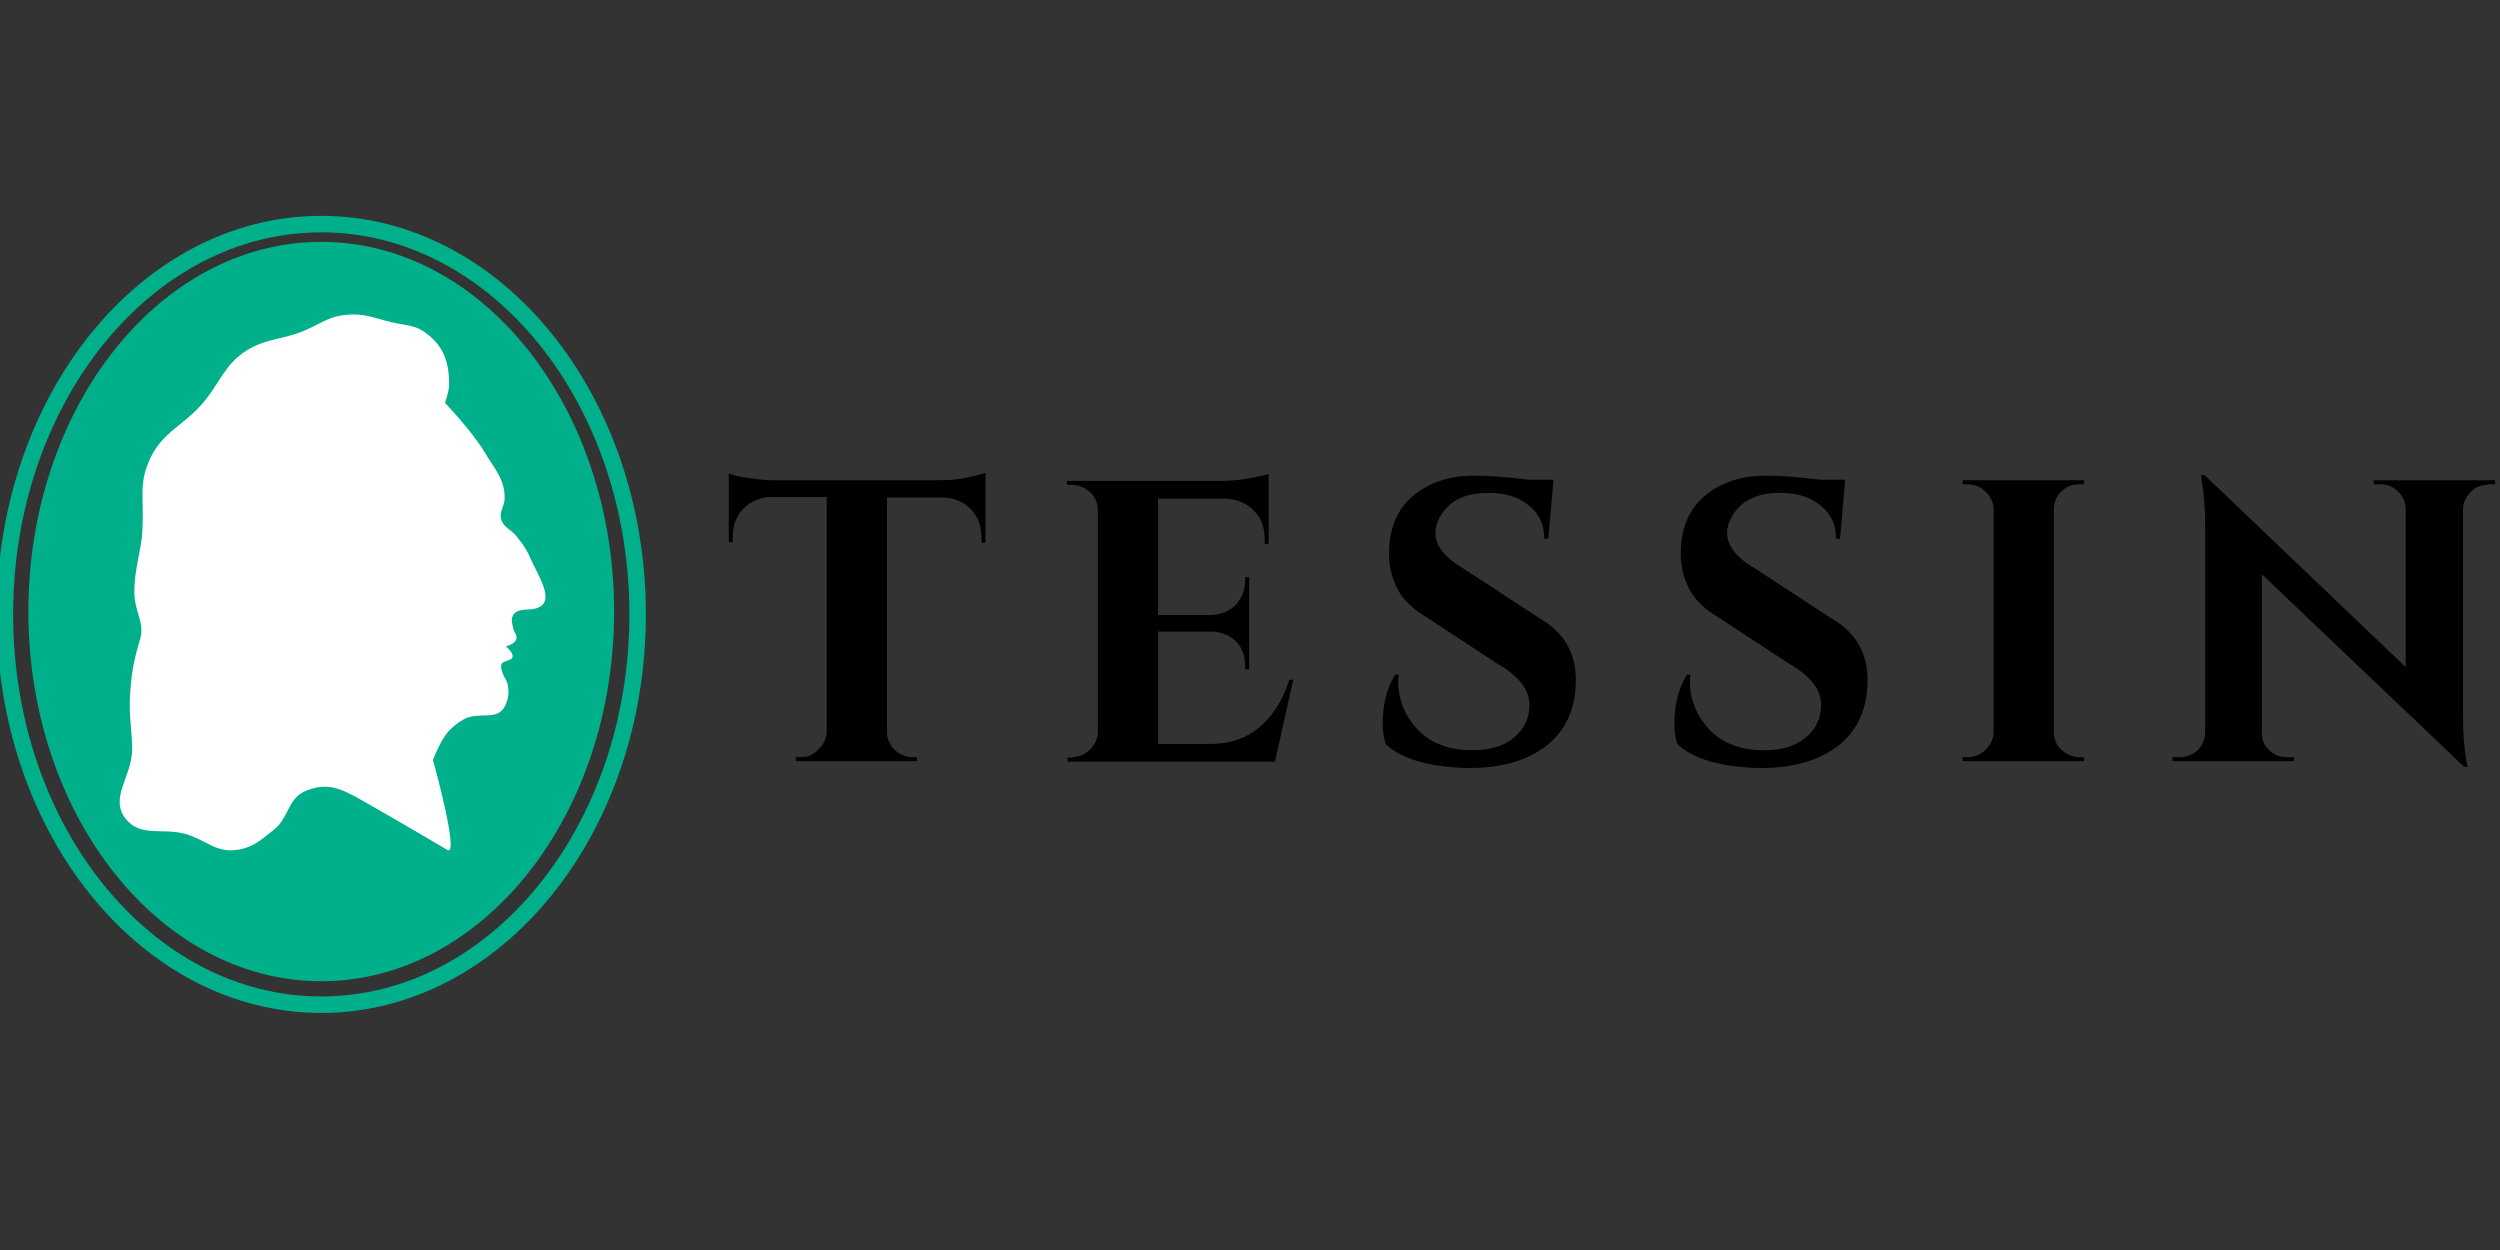 <?xml version="1.0" encoding="UTF-8" standalone="no"?><!DOCTYPE svg PUBLIC "-//W3C//DTD SVG 1.1//EN" "http://www.w3.org/Graphics/SVG/1.1/DTD/svg11.dtd"><svg width="100%" height="100%" viewBox="0 0 1024 512" version="1.1" xmlns="http://www.w3.org/2000/svg" xmlns:xlink="http://www.w3.org/1999/xlink" xml:space="preserve" style="fill-rule:evenodd;clip-rule:evenodd;"><rect x="0" y="0" width="1024" height="512" fill="#333333" stroke="none"/><title>Tessin</title><desc>Tessin is a service for those who want to place capital directly in real estate without any complicated fee structures and intermediaries. In Tessin, investors, along with others, invest in different types of real estate projects and at the same time receive a good return on their capital.</desc>    <g id="Tessin-Original-Logo" transform="matrix(6.753,0,0,6.753,-7.625,72.614)">        <path d="M2.851,26.34c-0,-12.376 7.96,-22.423 17.763,-22.423c9.804,0 17.764,10.047 17.764,22.423c0,12.375 -7.96,22.422 -17.764,22.422c-9.803,-0 -17.763,-10.047 -17.763,-22.422" style="fill:rgb(0,176,138);fill-rule:nonzero;"/>        <path id="Stroke-2" d="M1.425,26.513c0,-13.071 8.587,-23.673 19.189,-23.673c10.603,-0 19.19,10.602 19.19,23.673c-0,13.071 -8.587,23.674 -19.19,23.674c-10.602,-0 -19.189,-10.603 -19.189,-23.674Z" style="fill:none;fill-rule:nonzero;stroke:rgb(0,176,138);stroke-width:1px;"/>        <path id="Fill-4" d="M28.123,13.686c0,-0 1.634,1.703 2.399,2.989c0.591,1.009 1.217,1.599 1.217,2.781c-0,0.522 -0.348,0.8 -0.209,1.287c0.139,0.521 0.626,0.625 0.939,1.043c0.347,0.451 0.556,0.695 0.799,1.251c0.487,1.147 1.808,2.955 0.104,3.163c-0.243,0.035 -0.973,-0.034 -1.147,0.418c-0.104,0.243 -0.034,0.452 0.035,0.73c0.035,0.278 0.278,0.417 0.174,0.695c-0.104,0.278 -0.626,0.417 -0.626,0.417c0,0 0.417,0.313 0.417,0.591c-0.034,0.348 -0.66,0.209 -0.695,0.556c-0.035,0.174 0.035,0.244 0.07,0.417c0.069,0.278 0.243,0.418 0.312,0.696c0.105,0.521 0.07,0.903 -0.173,1.39c-0.487,0.904 -1.634,0.243 -2.538,0.8c-0.348,0.208 -0.522,0.347 -0.8,0.625c-0.556,0.557 -1.008,1.808 -1.008,1.808c0,0 1.634,5.91 0.869,5.458c0,-0 -2.572,-1.53 -5.145,-2.99c-1.39,-0.799 -2.19,-1.112 -3.441,-0.591c-1.113,0.452 -1.008,1.634 -1.947,2.364c-0.799,0.626 -1.251,1.078 -2.259,1.217c-1.252,0.174 -1.878,-0.626 -3.094,-0.973c-1.391,-0.383 -2.712,0.208 -3.616,-0.904c-1.008,-1.287 0.348,-2.538 0.383,-4.172c-0,-1.182 -0.174,-1.877 -0.139,-3.059c0.069,-1.46 0.208,-2.294 0.625,-3.685c0.278,-0.973 -0.313,-1.634 -0.347,-2.711c-0.035,-1.565 0.452,-2.712 0.486,-3.929c0.105,-1.946 -0.243,-2.746 0.452,-4.275c0.73,-1.6 1.947,-1.982 3.129,-3.303c1.112,-1.251 1.321,-2.364 2.711,-3.268c1.113,-0.695 1.947,-0.66 3.164,-1.077c1.182,-0.417 1.773,-1.043 3.024,-1.113c1.043,-0.069 1.599,0.209 2.608,0.452c0.799,0.209 1.39,0.139 2.051,0.626c1.147,0.799 1.494,1.877 1.46,3.268c-0.035,0.382 -0.244,1.008 -0.244,1.008" style="fill:white;fill-rule:nonzero;"/>        <path id="Fill-5" d="M54.926,19.387l-0,14.253c-0,0.417 0.173,0.765 0.451,1.077c0.313,0.278 0.661,0.452 1.078,0.452l0.278,0l0.035,0.244l-7.37,-0l0,-0.244l0.313,0c0.417,0 0.765,-0.139 1.043,-0.452c0.313,-0.278 0.487,-0.625 0.521,-1.043l0,-14.287l-3.267,-0c-0.73,-0 -1.321,0.243 -1.773,0.695c-0.452,0.452 -0.661,1.043 -0.661,1.773l0,0.278l-0.243,0l-0,-4.171c0.243,0.104 0.626,0.208 1.217,0.278c0.591,0.104 1.147,0.139 1.668,0.139l9.803,-0c0.8,-0 1.426,-0.07 1.947,-0.209c0.487,-0.104 0.8,-0.208 0.939,-0.243l-0,4.241l-0.244,-0l0,-0.278c0,-0.73 -0.208,-1.321 -0.66,-1.773c-0.452,-0.452 -1.043,-0.695 -1.773,-0.695l-3.302,-0" style="fill-rule:nonzero;"/>        <path id="Fill-6" d="M66.154,35.169c0.417,0 0.765,-0.139 1.078,-0.452c0.312,-0.312 0.486,-0.66 0.486,-1.077l0,-13.523c-0.034,-0.556 -0.313,-0.973 -0.799,-1.252c-0.244,-0.139 -0.487,-0.208 -0.765,-0.208l-0.313,-0l0,-0.243l9.317,-0c0.486,-0 1.042,-0.035 1.668,-0.14c0.591,-0.104 1.008,-0.208 1.252,-0.278l-0,4.241l-0.244,0l0,-0.278c0,-0.73 -0.208,-1.321 -0.66,-1.738c-0.417,-0.452 -1.008,-0.695 -1.738,-0.73l-4.068,0l0,7.057l3.199,0c0.591,0 1.077,-0.208 1.494,-0.591c0.383,-0.417 0.591,-0.904 0.591,-1.495l0,-0.208l0.244,-0l-0,5.597l-0.244,-0l0,-0.209c0,-0.8 -0.312,-1.425 -0.973,-1.808c-0.313,-0.174 -0.695,-0.278 -1.078,-0.278l-3.233,0l0,6.814l3.199,-0c1.182,-0 2.155,-0.348 2.954,-1.008c0.8,-0.696 1.426,-1.634 1.808,-2.886l0.243,0l-1.112,4.971l-12.584,0l-0,-0.243l0.278,0" style="fill-rule:nonzero;"/>        <path id="Fill-7" d="M84.995,33.153c0,-1.182 0.244,-2.155 0.765,-2.99l0.209,0c-0,0.139 -0.035,0.244 -0.035,0.383c0,1.112 0.382,2.086 1.182,2.955c0.8,0.834 1.912,1.251 3.303,1.251c1.077,0 1.911,-0.243 2.537,-0.765c0.626,-0.521 0.939,-1.182 0.939,-1.981c-0,-0.939 -0.661,-1.773 -1.947,-2.503l-4.241,-2.781c-0.834,-0.487 -1.46,-1.078 -1.808,-1.738c-0.347,-0.696 -0.521,-1.391 -0.521,-2.121c-0,-1.529 0.487,-2.711 1.425,-3.511c0.974,-0.834 2.225,-1.251 3.72,-1.251c0.904,-0 1.981,0.069 3.302,0.243l1.53,0l-0.313,3.581l-0.243,-0c-0,-0.835 -0.313,-1.53 -0.939,-2.017c-0.626,-0.521 -1.425,-0.764 -2.468,-0.764c-1.252,-0 -2.19,0.382 -2.746,1.182c-0.279,0.382 -0.452,0.799 -0.452,1.251c-0,0.765 0.556,1.495 1.703,2.155l4.624,3.025c1.46,0.834 2.19,2.085 2.19,3.719c-0,1.738 -0.591,3.059 -1.773,3.998c-1.182,0.904 -2.712,1.356 -4.659,1.356c-1.112,-0 -2.12,-0.139 -3.059,-0.383c-0.938,-0.278 -1.599,-0.625 -2.051,-1.077c-0.104,-0.417 -0.174,-0.8 -0.174,-1.217l6.466,18.32" style="fill-rule:nonzero;"/>        <path id="Fill-8" d="M102.69,33.153c-0,-1.182 0.243,-2.155 0.765,-2.99l0.208,0c0,0.139 -0.035,0.244 -0.035,0.383c0,1.112 0.383,2.086 1.182,2.955c0.8,0.834 1.912,1.251 3.303,1.251c1.078,0 1.912,-0.243 2.538,-0.765c0.625,-0.521 0.938,-1.182 0.938,-1.981c0,-0.939 -0.66,-1.773 -1.947,-2.503l-4.241,-2.781c-0.834,-0.487 -1.46,-1.078 -1.807,-1.738c-0.348,-0.696 -0.522,-1.391 -0.522,-2.121c0,-1.529 0.487,-2.711 1.426,-3.511c0.973,-0.834 2.224,-1.251 3.719,-1.251c0.904,-0 1.982,0.069 3.303,0.243l1.529,0l-0.313,3.581l-0.243,-0c0,-0.835 -0.313,-1.53 -0.939,-2.017c-0.625,-0.521 -1.425,-0.764 -2.468,-0.764c-1.251,-0 -2.19,0.382 -2.746,1.182c-0.278,0.382 -0.452,0.799 -0.452,1.251c0,0.765 0.556,1.495 1.703,2.155l4.624,3.025c1.46,0.834 2.19,2.085 2.19,3.719c-0,1.738 -0.591,3.059 -1.773,3.998c-1.182,0.904 -2.711,1.356 -4.658,1.356c-1.113,-0 -2.121,-0.139 -3.059,-0.383c-0.939,-0.278 -1.599,-0.625 -2.051,-1.077c-0.139,-0.417 -0.174,-0.8 -0.174,-1.217" style="fill-rule:nonzero;"/>        <path id="Fill-9" d="M120.488,35.169c0.418,0 0.765,-0.139 1.078,-0.452c0.313,-0.312 0.487,-0.66 0.487,-1.077l-0,-13.488c-0,-0.417 -0.174,-0.765 -0.487,-1.078c-0.278,-0.278 -0.66,-0.452 -1.078,-0.452l-0.312,0l-0,-0.243l7.369,-0l-0.034,0.243l-0.278,0c-0.418,0 -0.8,0.139 -1.078,0.452c-0.313,0.278 -0.452,0.661 -0.452,1.078l-0,13.488c-0,0.417 0.139,0.799 0.452,1.077c0.313,0.278 0.66,0.452 1.078,0.452l0.278,0l0.034,0.244l-7.369,-0l-0,-0.244l0.312,0" style="fill-rule:nonzero;"/>        <path id="Fill-10" d="M152.019,18.657c-0.418,-0 -0.765,0.139 -1.043,0.452c-0.278,0.278 -0.452,0.626 -0.452,1.008l-0,12.549c-0,1.078 0.069,2.017 0.208,2.747l0.07,0.347l-0.209,0l-12.271,-11.68l-0,9.629c-0,0.417 0.139,0.765 0.452,1.043c0.278,0.278 0.626,0.417 1.043,0.417l0.452,0l-0,0.244l-7.37,-0l-0,-0.244l0.452,0c0.417,0 0.765,-0.139 1.077,-0.417c0.279,-0.278 0.452,-0.66 0.452,-1.078l0,-12.584c0,-1.077 -0.069,-1.946 -0.208,-2.676l-0.035,-0.348l0.209,-0l12.201,11.646l0,-9.595c0,-0.417 -0.173,-0.765 -0.452,-1.043c-0.278,-0.278 -0.625,-0.452 -1.042,-0.452l-0.452,0l-0,-0.243l7.369,-0l0,0.243l-0.451,0" style="fill-rule:nonzero;"/>    </g></svg>